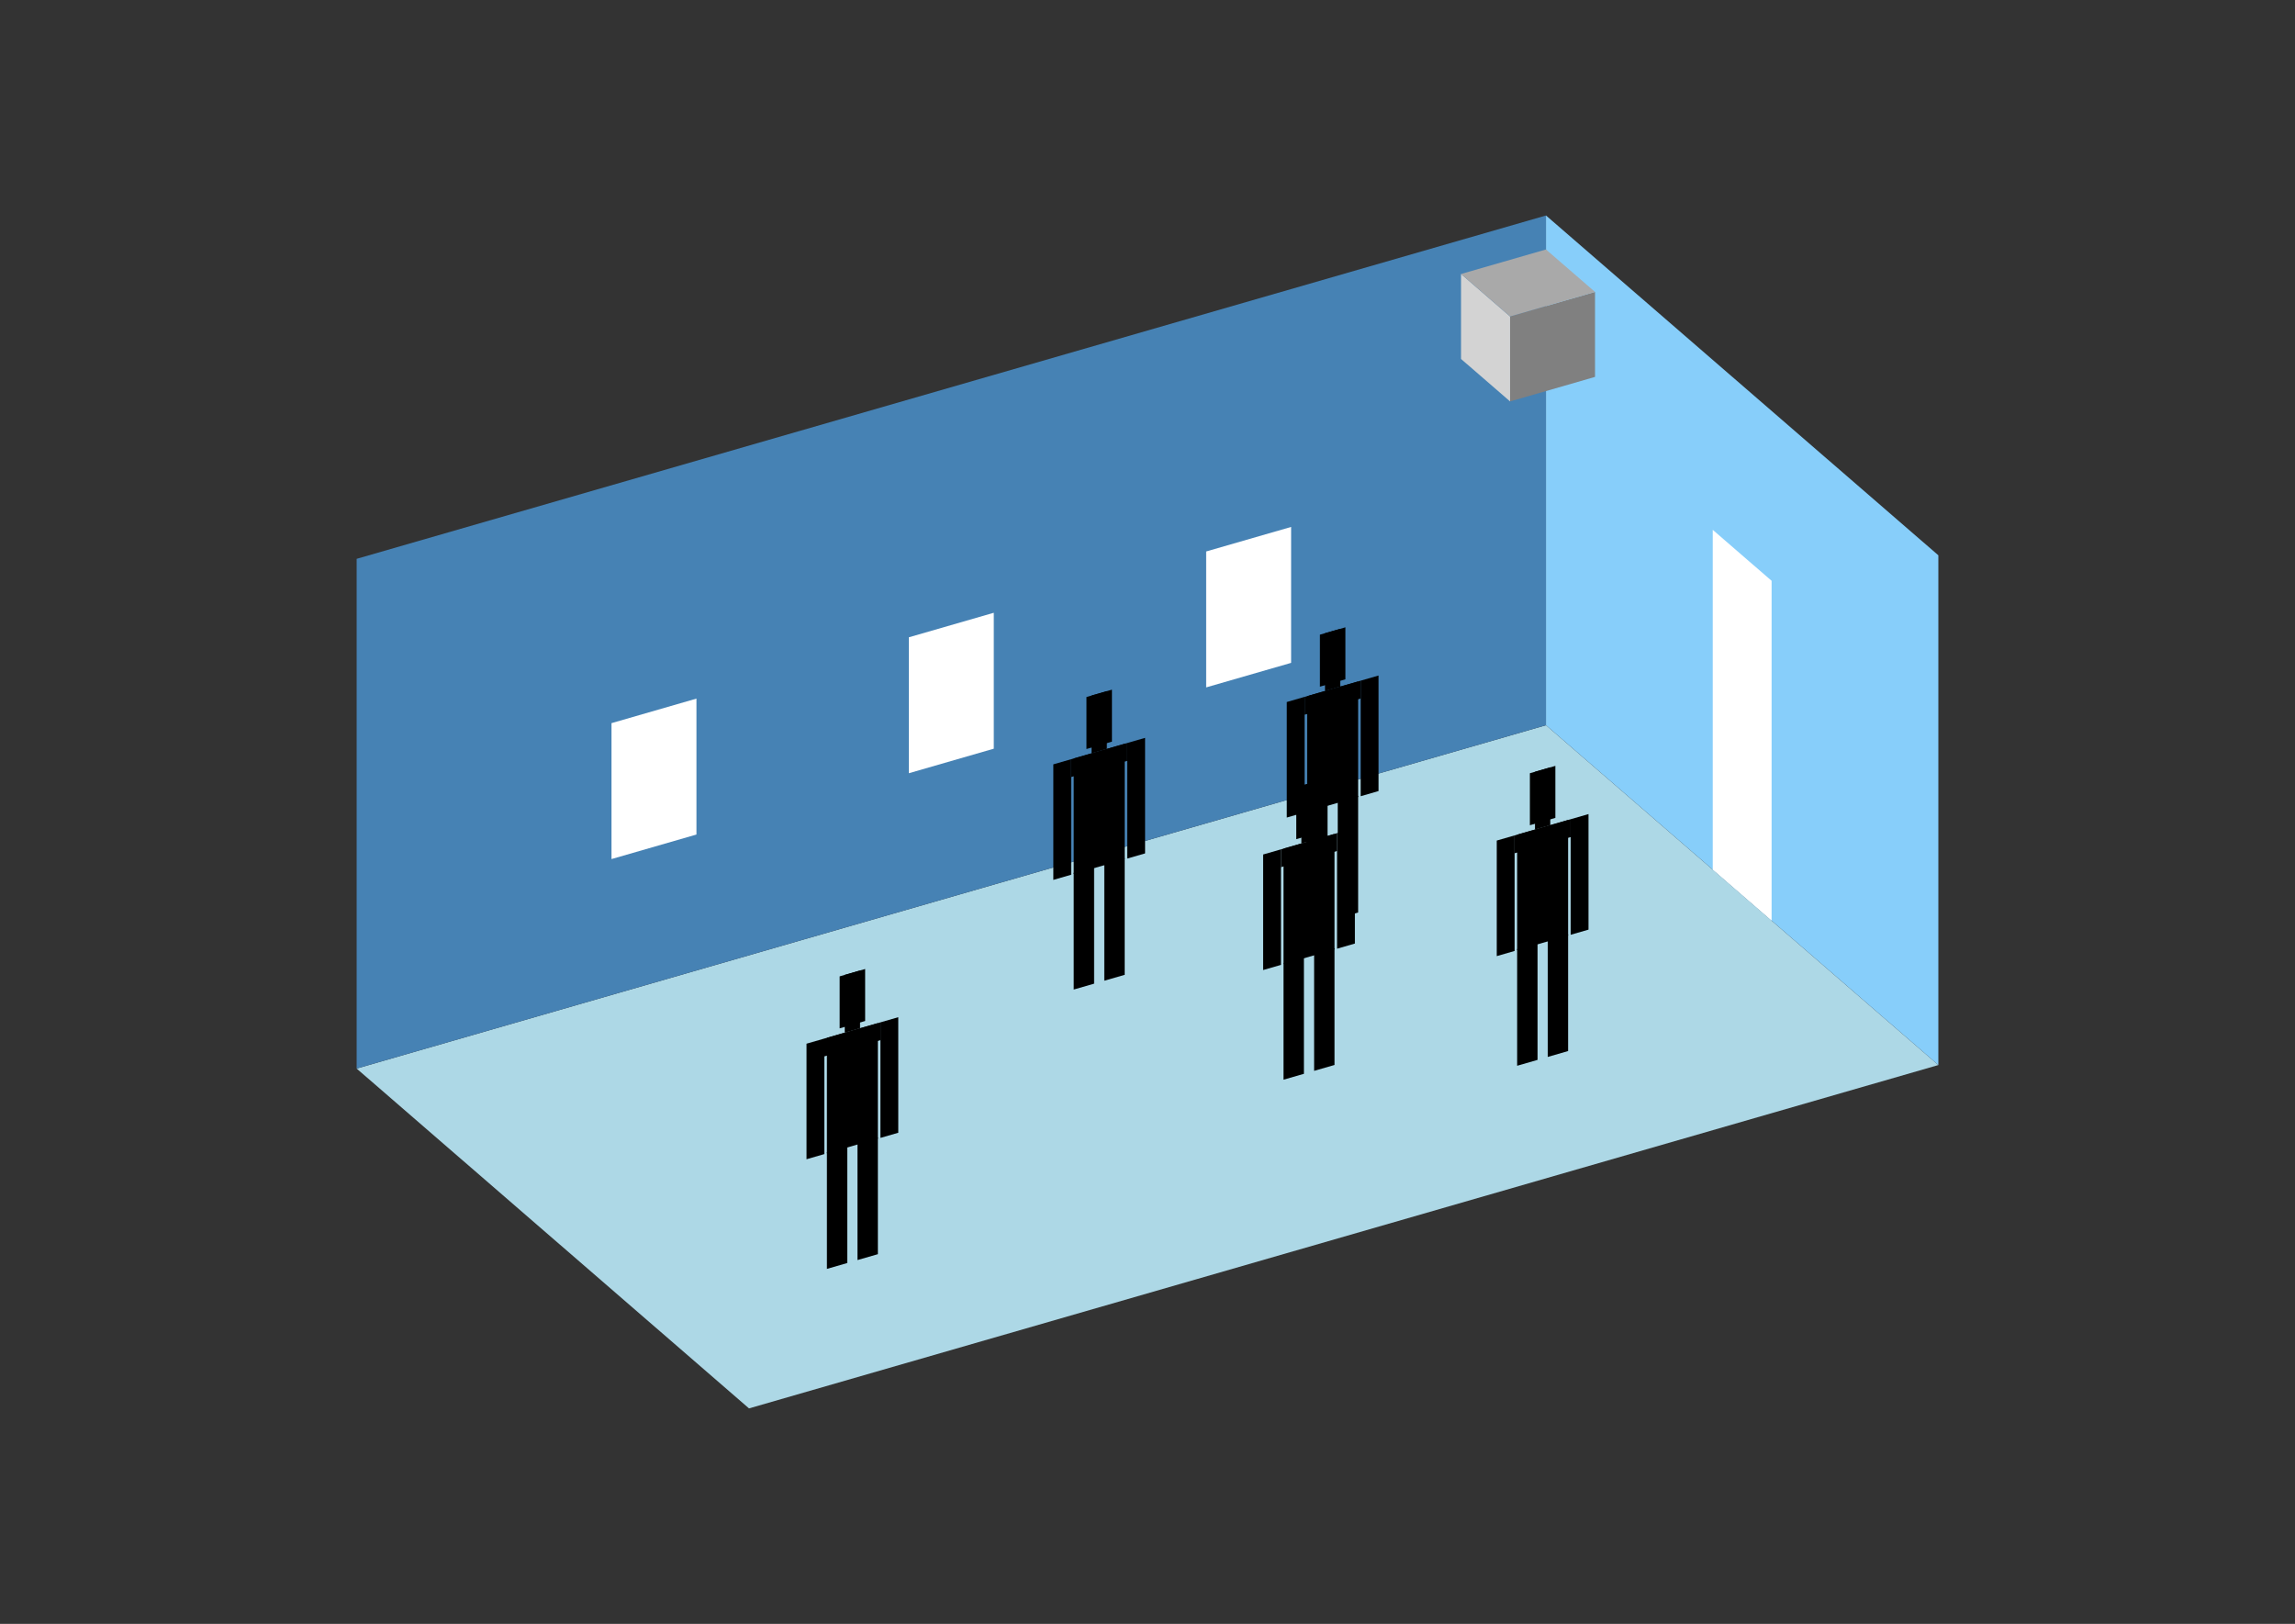 <?xml version="1.0" encoding="UTF-8"?>
<svg
  xmlns="http://www.w3.org/2000/svg"
  width="848"
  height="600"
  style="background-color:white"
>
  <rect width="100%" height="100%" fill="#333333" stroke="none"/>
  <polygon fill="lightblue" points="276.762,520.38 131.778,394.82 571.238,267.959 716.222,393.519" />
  <polygon fill="steelblue" points="131.778,394.82 131.778,206.481 571.238,79.62 571.238,267.959" />
  <polygon fill="lightskyblue" points="716.222,393.519 716.222,205.18 571.238,79.62 571.238,267.959" />
  <polygon fill="white" points="654.604,340.156 654.604,214.597 632.856,195.763 632.856,321.322" />
  <polygon fill="white" points="225.948,317.412 225.948,267.188 257.338,258.127 257.338,308.351" />
  <polygon fill="white" points="335.813,285.697 335.813,235.473 367.203,226.411 367.203,276.635" />
  <polygon fill="white" points="445.678,253.982 445.678,203.758 477.068,194.696 477.068,244.92" />
  <polygon fill="grey" points="557.971,148.322 557.971,116.932 589.361,107.871 589.361,139.261" />
  <polygon fill="lightgrey" points="557.971,148.322 557.971,116.932 539.848,101.237 539.848,132.627" />
  <polygon fill="darkgrey" points="557.971,116.932 539.848,101.237 571.238,92.176 589.361,107.871" />
  <polygon fill="hsl(288.0,50.0%,69.21%)" points="396.738,365.621 396.738,322.504 404.271,320.329 404.271,363.447" />
  <polygon fill="hsl(288.0,50.0%,69.21%)" points="415.572,360.185 415.572,317.067 408.038,319.242 408.038,362.359" />
  <polygon fill="hsl(288.0,50.0%,69.21%)" points="389.204,325.106 389.204,282.416 395.796,280.513 395.796,323.203" />
  <polygon fill="hsl(288.0,50.0%,69.21%)" points="416.513,317.222 416.513,274.532 423.105,272.629 423.105,315.319" />
  <polygon fill="hsl(288.0,50.0%,69.21%)" points="395.796,287.104 395.796,280.513 416.513,274.532 416.513,281.124" />
  <polygon fill="hsl(288.0,50.0%,69.21%)" points="396.738,322.931 396.738,280.241 415.572,274.804 415.572,317.494" />
  <polygon fill="hsl(288.0,50.0%,69.21%)" points="401.446,276.747 401.446,257.536 410.863,254.818 410.863,274.029" />
  <polygon fill="hsl(288.0,50.0%,69.21%)" points="403.329,278.338 403.329,256.993 408.98,255.362 408.98,276.707" />
  <polygon fill="hsl(288.0,50.0%,68.652%)" points="482.997,342.589 482.997,299.471 490.531,297.297 490.531,340.414" />
  <polygon fill="hsl(288.0,50.0%,68.652%)" points="501.831,337.152 501.831,294.034 494.297,296.209 494.297,339.326" />
  <polygon fill="hsl(288.0,50.0%,68.652%)" points="475.463,302.073 475.463,259.383 482.055,257.48 482.055,300.17" />
  <polygon fill="hsl(288.0,50.0%,68.652%)" points="502.773,294.189 502.773,251.499 509.365,249.596 509.365,292.287" />
  <polygon fill="hsl(288.0,50.0%,68.652%)" points="482.055,264.072 482.055,257.48 502.773,251.499 502.773,258.091" />
  <polygon fill="hsl(288.0,50.0%,68.652%)" points="482.997,299.898 482.997,257.208 501.831,251.771 501.831,294.461" />
  <polygon fill="hsl(288.0,50.0%,68.652%)" points="487.705,253.714 487.705,234.503 497.122,231.785 497.122,250.996" />
  <polygon fill="hsl(288.0,50.0%,68.652%)" points="489.589,255.305 489.589,233.96 495.239,232.329 495.239,253.674" />
  <polygon fill="hsl(288.0,50.0%,52.578%)" points="474.264,398.93 474.264,355.813 481.797,353.638 481.797,396.756" />
  <polygon fill="hsl(288.0,50.0%,52.578%)" points="493.098,393.493 493.098,350.376 485.564,352.551 485.564,395.668" />
  <polygon fill="hsl(288.0,50.0%,52.578%)" points="466.73,358.415 466.73,315.724 473.322,313.821 473.322,356.512" />
  <polygon fill="hsl(288.0,50.0%,52.578%)" points="494.04,350.531 494.04,307.841 500.631,305.938 500.631,348.628" />
  <polygon fill="hsl(288.0,50.0%,52.578%)" points="473.322,320.413 473.322,313.821 494.04,307.841 494.04,314.433" />
  <polygon fill="hsl(288.0,50.0%,52.578%)" points="474.264,356.24 474.264,313.55 493.098,308.113 493.098,350.803" />
  <polygon fill="hsl(288.0,50.0%,52.578%)" points="478.972,310.056 478.972,290.845 488.389,288.127 488.389,307.337" />
  <polygon fill="hsl(288.0,50.0%,52.578%)" points="480.856,311.647 480.856,290.302 486.506,288.67 486.506,310.016" />
  <polygon fill="hsl(288.0,50.0%,46.673%)" points="560.583,393.784 560.583,350.666 568.117,348.492 568.117,391.609" />
  <polygon fill="hsl(288.0,50.0%,46.673%)" points="579.417,388.347 579.417,345.229 571.884,347.404 571.884,390.521" />
  <polygon fill="hsl(288.0,50.0%,46.673%)" points="553.05,353.268 553.05,310.578 559.642,308.675 559.642,351.365" />
  <polygon fill="hsl(288.0,50.0%,46.673%)" points="580.359,345.385 580.359,302.694 586.951,300.791 586.951,343.482" />
  <polygon fill="hsl(288.0,50.0%,46.673%)" points="559.642,315.267 559.642,308.675 580.359,302.694 580.359,309.286" />
  <polygon fill="hsl(288.0,50.0%,46.673%)" points="560.583,351.093 560.583,308.403 579.417,302.966 579.417,345.656" />
  <polygon fill="hsl(288.0,50.0%,46.673%)" points="565.292,304.909 565.292,285.699 574.709,282.98 574.709,302.191" />
  <polygon fill="hsl(288.0,50.0%,46.673%)" points="567.175,306.5 567.175,285.155 572.826,283.524 572.826,304.869" />
  <polygon fill="hsl(288.0,50.0%,46.247%)" points="305.543,468.835 305.543,425.718 313.076,423.543 313.076,466.661" />
  <polygon fill="hsl(288.0,50.0%,46.247%)" points="324.377,463.399 324.377,420.281 316.843,422.456 316.843,465.573" />
  <polygon fill="hsl(288.0,50.0%,46.247%)" points="298.009,428.32 298.009,385.629 304.601,383.727 304.601,426.417" />
  <polygon fill="hsl(288.0,50.0%,46.247%)" points="325.318,420.436 325.318,377.746 331.91,375.843 331.91,418.533" />
  <polygon fill="hsl(288.0,50.0%,46.247%)" points="304.601,390.318 304.601,383.727 325.318,377.746 325.318,384.338" />
  <polygon fill="hsl(288.0,50.0%,46.247%)" points="305.543,426.145 305.543,383.455 324.377,378.018 324.377,420.708" />
  <polygon fill="hsl(288.0,50.0%,46.247%)" points="310.251,379.961 310.251,360.75 319.668,358.032 319.668,377.243" />
  <polygon fill="hsl(288.0,50.0%,46.247%)" points="312.135,381.552 312.135,360.207 317.785,358.576 317.785,379.921" />
</svg>
